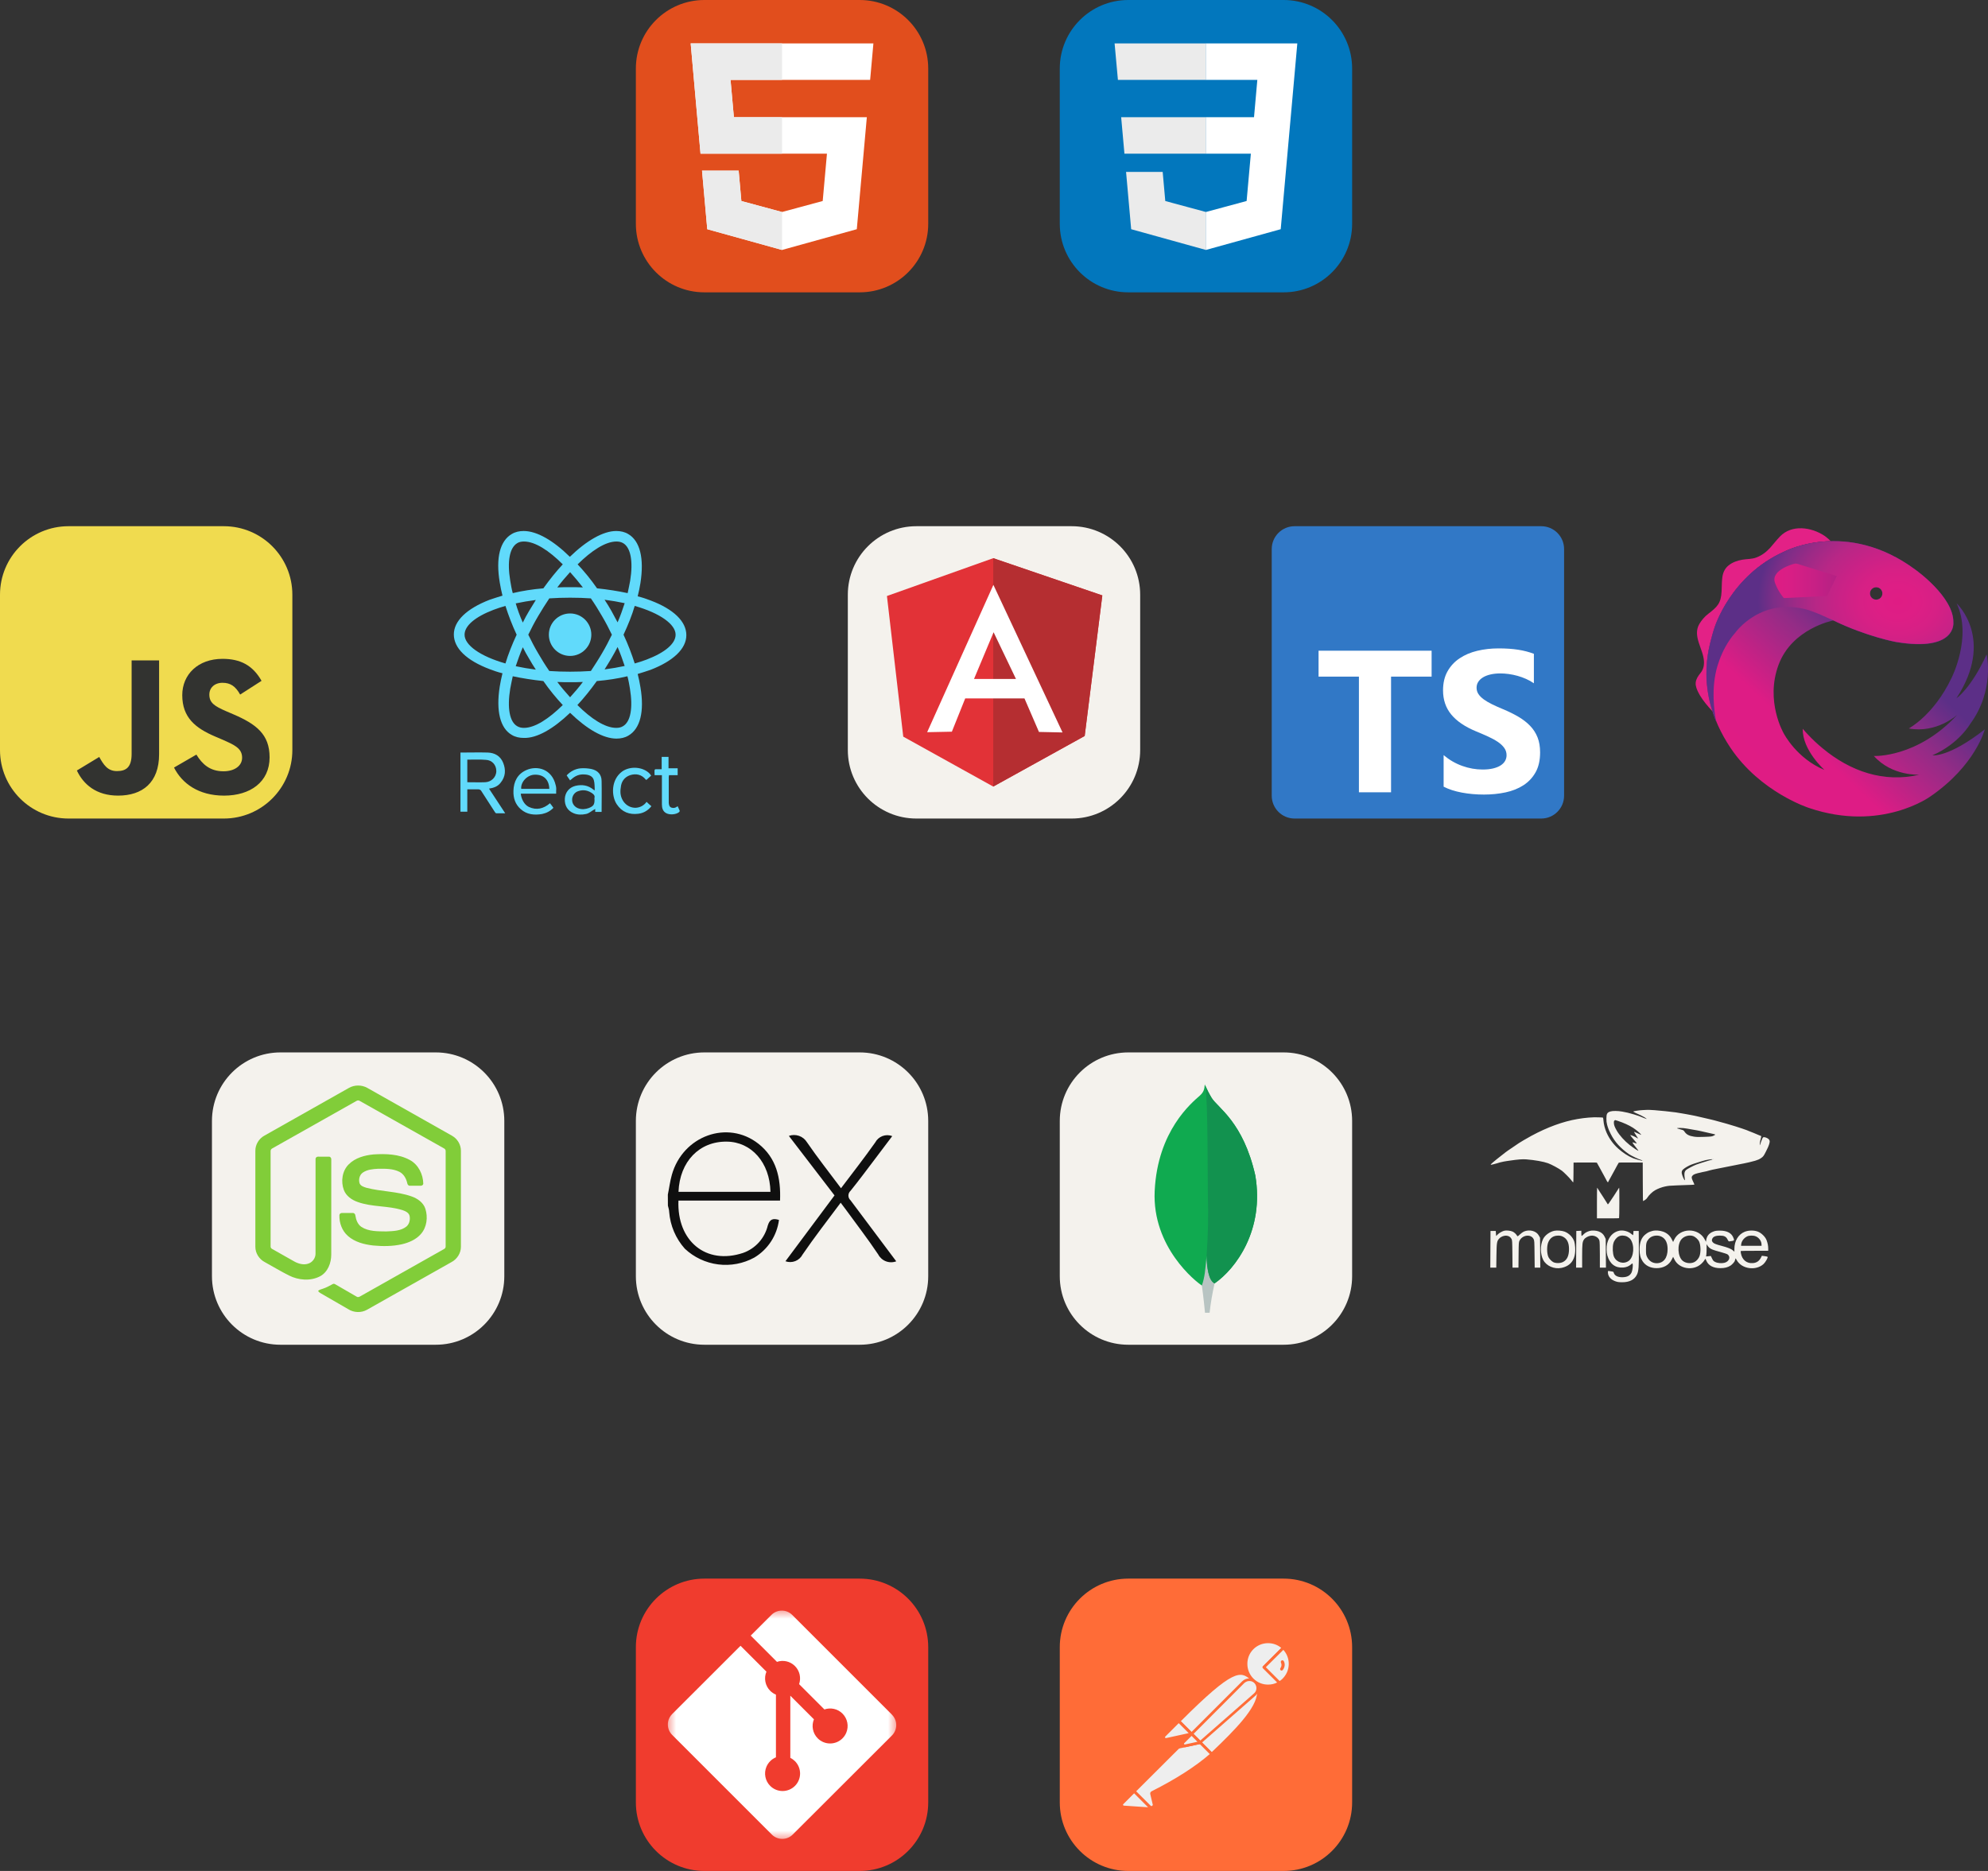 <svg width="272" height="256" viewBox="0 0 272 256" fill="none" xmlns="http://www.w3.org/2000/svg">
<rect x="0" y="0" width="272" height="256" fill="#333333" stroke="none"/>
<g clip-path="url(#clip0_11_810)">
<path d="M117.625 0H96.375C91.197 0 87 4.197 87 9.375V30.625C87 35.803 91.197 40 96.375 40H117.625C122.803 40 127 35.803 127 30.625V9.375C127 4.197 122.803 0 117.625 0Z" fill="#E14E1D"/>
<path d="M94.5 5.938L95.845 21.03H113.144L112.563 27.504L106.994 29.009L101.434 27.506L101.063 23.349H96.053L96.769 31.362L106.993 34.201L117.228 31.362L118.601 16.04H100.41L99.953 10.929H119.053L119.5 5.938H94.5Z" fill="white"/>
<path d="M107 5.938H94.5L95.845 21.03H107V16.04H100.41L99.953 10.929H107V5.938ZM107 29.007L106.994 29.009L101.434 27.506L101.063 23.349H96.053L96.769 31.362L106.993 34.201L107 34.199L107 29.007Z" fill="#EBEBEB"/>
</g>
<g clip-path="url(#clip1_11_810)">
<path d="M175.625 0H154.375C149.197 0 145 4.197 145 9.375V30.625C145 35.803 149.197 40 154.375 40H175.625C180.803 40 185 35.803 185 30.625V9.375C185 4.197 180.803 0 175.625 0Z" fill="#0277BD"/>
<path d="M153.399 16.039L153.846 21.03H165.015V16.039H153.399ZM165.015 5.938H152.5L152.954 10.928H165.015V5.938ZM165.015 34.194V29.001L164.993 29.007L159.435 27.506L159.079 23.526H154.069L154.768 31.362L164.992 34.2L165.015 34.194Z" fill="#EBEBEB"/>
<path d="M171.143 21.03L170.564 27.503L164.998 29.006V34.198L175.229 31.362L175.304 30.519L176.477 17.38L176.599 16.039L177.5 5.938H164.998V10.928H172.03L171.576 16.039H164.998V21.03H171.143Z" fill="white"/>
</g>
<g clip-path="url(#clip2_11_810)">
<path d="M30.625 72H9.375C4.197 72 0 76.197 0 81.375V102.625C0 107.803 4.197 112 9.375 112H30.625C35.803 112 40 107.803 40 102.625V81.375C40 76.197 35.803 72 30.625 72Z" fill="#F0DB4F"/>
<path d="M10.518 105.427L13.578 103.574C14.169 104.621 14.706 105.507 15.995 105.507C17.23 105.507 18.009 105.024 18.009 103.145V90.364H21.768V103.198C21.768 107.091 19.486 108.863 16.156 108.863C13.149 108.863 11.403 107.306 10.517 105.427M23.809 105.024L26.87 103.252C27.676 104.568 28.723 105.534 30.576 105.534C32.133 105.534 33.126 104.756 33.126 103.682C33.126 102.393 32.106 101.936 30.388 101.185L29.448 100.782C26.736 99.627 24.937 98.177 24.937 95.116C24.937 92.297 27.085 90.149 30.442 90.149C32.831 90.149 34.55 90.981 35.785 93.156L32.858 95.036C32.213 93.881 31.516 93.425 30.442 93.425C29.341 93.425 28.642 94.123 28.642 95.036C28.642 96.163 29.341 96.62 30.952 97.318L31.891 97.721C35.086 99.091 36.886 100.486 36.886 103.628C36.886 107.011 34.227 108.864 30.656 108.864C27.166 108.864 24.91 107.199 23.809 105.024Z" fill="#323330"/>
</g>
<path d="M78 89.75C79.605 89.75 80.906 88.449 80.906 86.844C80.906 85.239 79.605 83.938 78 83.938C76.395 83.938 75.094 85.239 75.094 86.844C75.094 88.449 76.395 89.75 78 89.75Z" fill="#61DAFB"/>
<path d="M78 97.531C80.281 99.75 82.531 101.062 84.344 101.062C84.938 101.062 85.5 100.938 85.969 100.656C87.594 99.719 88.188 97.375 87.625 94.031C87.531 93.438 87.406 92.844 87.25 92.219C87.875 92.031 88.438 91.844 89 91.656C92.156 90.438 93.906 88.75 93.906 86.906C93.906 85.031 92.156 83.344 89 82.156C88.438 81.938 87.875 81.75 87.25 81.594C87.406 80.969 87.531 80.375 87.625 79.781C88.156 76.375 87.562 74 85.938 73.062C85.469 72.781 84.906 72.656 84.312 72.656C82.531 72.656 80.25 73.969 77.969 76.188C75.719 73.969 73.469 72.656 71.656 72.656C71.062 72.656 70.5 72.781 70.031 73.062C68.406 74 67.812 76.344 68.375 79.688C68.469 80.281 68.594 80.875 68.75 81.5C68.125 81.688 67.562 81.875 67 82.062C63.844 83.281 62.094 84.969 62.094 86.812C62.094 88.688 63.844 90.375 67 91.562C67.562 91.781 68.125 91.969 68.75 92.125C68.594 92.75 68.469 93.344 68.375 93.938C67.844 97.281 68.438 99.656 70.031 100.562C70.5 100.844 71.062 100.969 71.656 100.969C73.469 101.031 75.719 99.719 78 97.531ZM76.25 93.312C76.812 93.344 77.406 93.344 78 93.344C78.594 93.344 79.188 93.344 79.75 93.312C79.188 94.062 78.594 94.75 78 95.406C77.406 94.75 76.812 94.062 76.25 93.312ZM72.375 90.094C72.688 90.625 72.969 91.125 73.312 91.625C72.344 91.5 71.438 91.344 70.562 91.156C70.844 90.312 71.156 89.438 71.531 88.562C71.781 89.062 72.062 89.594 72.375 90.094ZM70.562 82.562C71.438 82.375 72.344 82.219 73.312 82.094C73 82.594 72.688 83.094 72.375 83.625C72.062 84.156 71.781 84.656 71.531 85.188C71.125 84.281 70.812 83.406 70.562 82.562ZM72.281 86.844C72.688 86 73.125 85.156 73.625 84.312C74.094 83.5 74.625 82.688 75.156 81.875C76.094 81.812 77.031 81.781 78 81.781C79 81.781 79.938 81.812 80.844 81.875C81.406 82.688 81.906 83.5 82.375 84.312C82.875 85.156 83.312 86 83.719 86.844C83.312 87.688 82.875 88.531 82.375 89.375C81.906 90.188 81.375 91 80.844 91.812C79.906 91.875 78.969 91.906 78 91.906C77 91.906 76.062 91.875 75.156 91.812C74.594 91 74.094 90.188 73.625 89.375C73.125 88.531 72.688 87.688 72.281 86.844ZM84.5 85.156L83.656 83.594C83.344 83.062 83.062 82.562 82.719 82.062C83.688 82.188 84.594 82.344 85.469 82.531C85.188 83.406 84.875 84.281 84.5 85.156ZM84.5 88.531C84.875 89.406 85.188 90.281 85.469 91.125C84.594 91.312 83.688 91.469 82.719 91.594C83.031 91.094 83.344 90.594 83.656 90.062C83.938 89.594 84.219 89.062 84.5 88.531ZM85.219 99.375C84.969 99.531 84.656 99.594 84.312 99.594C82.781 99.594 80.875 98.344 79 96.469C79.906 95.5 80.781 94.406 81.656 93.188C83.125 93.062 84.531 92.844 85.844 92.531C86 93.094 86.094 93.656 86.188 94.219C86.625 96.875 86.281 98.781 85.219 99.375ZM86.844 82.906C90.344 83.906 92.438 85.438 92.438 86.844C92.438 88.062 91 89.281 88.469 90.25C87.969 90.438 87.406 90.625 86.844 90.781C86.438 89.5 85.938 88.188 85.312 86.844C85.938 85.5 86.469 84.188 86.844 82.906ZM84.344 74.094C84.688 74.094 84.969 74.156 85.25 74.312C86.281 74.906 86.656 76.781 86.219 79.469C86.125 80 86 80.562 85.875 81.156C84.562 80.875 83.156 80.656 81.688 80.5C80.844 79.281 79.938 78.188 79.031 77.219C80.906 75.375 82.812 74.094 84.344 74.094ZM79.75 80.375C79.188 80.344 78.594 80.344 78 80.344C77.406 80.344 76.812 80.344 76.25 80.375C76.812 79.625 77.406 78.938 78 78.281C78.594 78.938 79.188 79.656 79.75 80.375ZM70.781 74.312C71.031 74.156 71.344 74.094 71.688 74.094C73.219 74.094 75.125 75.344 77 77.219C76.094 78.188 75.219 79.281 74.344 80.5C72.875 80.625 71.469 80.844 70.156 81.156C70 80.594 69.906 80.031 69.812 79.469C69.375 76.812 69.719 74.938 70.781 74.312ZM69.156 90.781C65.656 89.781 63.562 88.25 63.562 86.844C63.562 85.625 65 84.406 67.531 83.438C68.031 83.25 68.594 83.062 69.156 82.906C69.562 84.188 70.062 85.5 70.688 86.844C70.062 88.188 69.531 89.531 69.156 90.781ZM69.812 94.219C69.906 93.688 70.031 93.125 70.156 92.531C71.469 92.812 72.875 93.031 74.344 93.188C75.188 94.406 76.094 95.5 77 96.469C75.125 98.312 73.219 99.594 71.688 99.594C71.344 99.594 71.062 99.531 70.781 99.375C69.719 98.781 69.375 96.875 69.812 94.219ZM68.5 107.094C69.188 106.25 69.219 105.312 68.844 104.375C68.469 103.438 67.688 103 66.719 102.969C65.562 102.938 64.375 102.969 63.219 102.969H63V111.062H63.938V108H65.406C65.594 108 65.75 108.062 65.844 108.219L67.719 111.125C67.75 111.188 67.844 111.281 67.906 111.281H69.125C68.375 110.125 67.656 109.031 66.906 107.906C67.562 107.812 68.125 107.594 68.5 107.094ZM63.938 107.031V103.938H64.281C65 103.938 65.75 103.906 66.469 103.969C67.312 104 67.906 104.656 67.906 105.5C67.906 106.344 67.219 107 66.375 107.031C65.625 107.062 64.875 107.031 63.938 107.031ZM76.031 107.438C75.531 105.25 73.531 104.688 72 105.375C70.812 105.906 70.281 106.938 70.25 108.219C70.219 109.188 70.5 110.062 71.25 110.719C72.094 111.469 73.125 111.562 74.188 111.375C74.781 111.25 75.312 110.969 75.719 110.531C75.562 110.312 75.406 110.094 75.25 109.906C74.375 110.656 73.406 110.906 72.344 110.406C71.656 110.062 71.312 109.219 71.25 108.594H76.094V108.188C76.125 107.906 76.094 107.656 76.031 107.438ZM71.312 107.938C71.219 107 72.156 106 73.188 106C74.375 105.969 75.125 106.688 75.156 107.938H71.312ZM80.906 105.219C80.438 105.125 79.938 105.094 79.469 105.125C78.719 105.188 78.062 105.531 77.531 106.094C77.688 106.312 77.812 106.531 78 106.781C78.062 106.719 78.125 106.656 78.188 106.625C78.688 106.156 79.281 105.906 80 105.969C80.562 106 81.094 106.188 81.25 106.75C81.375 107.188 81.344 107.656 81.375 108.125C81.281 108.125 81.25 108.094 81.219 108.062C80.469 107.438 79.625 107.312 78.719 107.531C77.875 107.75 77.344 108.406 77.281 109.25C77.219 110.219 77.656 110.938 78.5 111.281C79.031 111.5 79.625 111.5 80.188 111.375C80.625 111.281 80.812 111.031 81.438 110.688V111.094H82.312C82.312 109.844 82.344 108.312 82.312 106.875C82.312 105.969 81.781 105.406 80.906 105.219ZM81.344 109.156C81.312 109.25 81.344 109.344 81.344 109.438C81.344 110.094 81.188 110.312 80.562 110.562C80.125 110.719 79.656 110.781 79.188 110.625C78.656 110.469 78.281 110 78.281 109.469C78.25 108.938 78.594 108.406 79.125 108.25C79.844 108 80.5 108.156 81.094 108.594C81.281 108.75 81.406 108.906 81.344 109.156ZM86.219 106.062C87.031 105.812 87.781 105.969 88.344 106.656L88.438 106.719C88.656 106.531 88.844 106.344 89.094 106.125C89 106.031 88.969 105.969 88.906 105.875C88 104.906 86.219 104.781 85.125 105.562C83.594 106.688 83.625 108.875 84.375 110.031C85.094 111.125 86.125 111.5 87.344 111.344C88.062 111.25 88.656 110.906 89.125 110.312C88.906 110.125 88.688 109.938 88.469 109.719C88.406 109.781 88.375 109.812 88.344 109.875C87.5 110.812 86.094 110.719 85.344 109.719C84.906 109.125 84.812 108.438 84.938 107.75C85 106.969 85.406 106.344 86.219 106.062ZM92.719 110.312C92.656 110.344 92.625 110.375 92.625 110.375C92.375 110.562 92.125 110.594 91.844 110.5C91.562 110.375 91.531 110.125 91.5 109.875V106.312C91.5 106.25 91.5 106.375 91.531 106.062H92.719V105.125H91.469V103.562H90.531V105.25H89.719C89.656 105.25 89.562 105.312 89.562 105.375C89.531 105.594 89.562 105.75 89.562 106.062H90.562V110.062C90.562 110.562 90.688 111 91.125 111.25C91.594 111.531 92.5 111.469 92.906 111.125C92.969 111.094 93 110.969 93 110.938C92.906 110.75 92.812 110.531 92.719 110.312Z" fill="#61DAFB"/>
<g clip-path="url(#clip3_11_810)">
<path d="M146.625 72H125.375C120.197 72 116 76.197 116 81.375V102.625C116 107.803 120.197 112 125.375 112H146.625C151.803 112 156 107.803 156 102.625V81.375C156 76.197 151.803 72 146.625 72Z" fill="#F4F2ED"/>
<path d="M121.352 81.551L135.895 76.375L150.82 81.471L148.408 100.703L135.895 107.625L123.584 100.793L121.352 81.551Z" fill="#E23237"/>
<path d="M150.82 81.471L135.895 76.375V107.625L148.408 100.703L150.82 81.471Z" fill="#B52E31"/>
<path d="M135.917 80.027L126.855 100.184L130.236 100.115L132.062 95.561H140.168L142.152 100.15L145.377 100.219L135.917 80.027ZM135.939 86.498L139.006 92.901H133.266L135.948 86.498H135.939Z" fill="white"/>
</g>
<g clip-path="url(#clip4_11_810)">
<path d="M177.125 72H210.875C212.601 72 214 73.399 214 75.125V108.875C214 110.601 212.601 112 210.875 112H177.125C175.399 112 174 110.601 174 108.875V75.125C174 73.399 175.399 72 177.125 72Z" fill="#3178C6"/>
<path d="M197.518 103.324V107.64C198.22 108 199.05 108.269 200.009 108.449C200.967 108.629 201.977 108.719 203.039 108.719C204.074 108.719 205.057 108.62 205.988 108.422C206.919 108.224 207.736 107.898 208.438 107.444C209.14 106.99 209.695 106.397 210.105 105.664C210.514 104.931 210.719 104.026 210.719 102.947C210.719 102.165 210.602 101.479 210.368 100.89C210.136 100.305 209.793 99.771 209.355 99.319C208.915 98.86 208.386 98.449 207.77 98.085C207.153 97.721 206.458 97.377 205.684 97.053C205.117 96.819 204.609 96.593 204.159 96.372C203.709 96.152 203.327 95.927 203.012 95.698C202.697 95.469 202.454 95.226 202.283 94.969C202.112 94.713 202.027 94.423 202.027 94.1C202.027 93.803 202.103 93.536 202.256 93.297C202.409 93.059 202.625 92.855 202.904 92.684C203.183 92.513 203.525 92.38 203.93 92.286C204.335 92.191 204.785 92.144 205.279 92.144C205.639 92.144 206.02 92.171 206.42 92.225C206.82 92.279 207.223 92.362 207.628 92.475C208.032 92.587 208.426 92.729 208.809 92.9C209.18 93.064 209.534 93.263 209.868 93.493V89.46C209.212 89.209 208.494 89.022 207.716 88.901C206.937 88.779 206.044 88.719 205.036 88.719C204.011 88.719 203.039 88.829 202.121 89.049C201.203 89.269 200.396 89.613 199.698 90.081C199.001 90.548 198.45 91.144 198.045 91.868C197.64 92.592 197.438 93.457 197.438 94.464C197.438 95.749 197.809 96.846 198.551 97.754C199.293 98.662 200.42 99.431 201.932 100.061C202.49 100.288 203.044 100.526 203.592 100.775C204.105 101.009 204.548 101.252 204.922 101.504C205.295 101.755 205.59 102.03 205.806 102.326C206.022 102.623 206.13 102.96 206.13 103.338C206.131 103.61 206.062 103.877 205.927 104.113C205.792 104.351 205.588 104.558 205.313 104.734C205.039 104.909 204.697 105.046 204.287 105.145C203.878 105.244 203.399 105.293 202.85 105.293C201.914 105.293 200.987 105.129 200.07 104.801C199.152 104.473 198.301 103.981 197.518 103.324ZM190.325 92.585H195.875V89.031H180.406V92.585H185.929V108.406H190.325V92.585Z" fill="white"/>
</g>
<g clip-path="url(#clip5_11_810)">
<path d="M234.305 97.292C233.484 94.737 233.249 92.039 233.721 89.263C233.926 88.112 234.243 87.007 234.589 85.888C234.589 85.888 236.766 78.743 244.131 75.478C244.131 75.478 246.67 74.138 250.488 74.044C250.488 74.044 249.968 73.538 249.636 73.317C247.838 72.119 245.157 71.724 243.532 73.413C243.043 73.917 242.632 74.47 242.176 74.974C241.655 75.542 241.023 76.015 240.298 76.282C239.667 76.519 239.036 76.472 238.39 76.583C237.728 76.693 237.049 76.93 236.513 77.356C235.929 77.829 235.693 78.459 235.63 79.185C235.567 79.753 235.583 80.337 235.551 80.904C235.472 82.577 234.936 83.049 233.737 83.98C233.233 84.359 232.807 84.863 232.491 85.4C231.545 87.071 233.059 88.806 233.138 90.494C233.154 90.841 233.122 91.188 232.996 91.519C232.869 91.882 232.618 92.119 232.413 92.418C232.128 92.812 231.939 93.286 232.019 93.774C232.097 94.264 232.349 94.721 232.586 95.147C233.044 95.904 233.612 96.582 234.211 97.229C234.243 97.229 234.273 97.26 234.305 97.292" fill="#E32186"/>
<path d="M264.4 103.347C268.028 101.77 269.573 99.041 269.573 99.041C272.965 94.42 271.813 89.547 271.813 89.547C269.653 94.246 267.68 95.541 267.68 95.541C272.996 87.448 267.712 82.56 267.712 82.56C269.872 87.165 267.002 92.779 267.002 92.779C264.589 97.859 261.166 99.673 261.166 99.673C264.983 100.382 267.791 97.811 267.791 97.811C262.317 103.726 256.387 103.442 256.387 103.442C258.88 106.234 262.618 105.997 262.618 105.997C257.729 107.148 253.139 105.524 249.369 102.385C248.655 101.8 247.981 101.168 247.351 100.493C247.351 100.493 246.783 99.894 246.672 99.736L246.656 99.721C246.578 102.638 249.621 105.35 249.621 105.35C245.804 103.773 244.053 100.35 244.053 100.35C244.053 100.35 241.482 95.966 243.344 90.967C245.204 85.967 250.836 84.894 250.836 84.894C255.489 87.15 259.432 87.859 259.432 87.859C267.744 89.247 267.271 85.178 267.271 85.178C267.349 81.676 262.066 77.954 262.066 77.954C252.65 70.967 244.133 75.478 244.133 75.478C236.767 78.743 234.591 85.888 234.591 85.888C234.244 87.007 233.928 88.112 233.723 89.263C232.918 93.948 234.133 98.379 236.767 102.323C240.867 108.442 247.524 110.556 247.524 110.556C257.381 113.899 264.116 108.978 264.116 108.978C270.315 104.719 271.561 99.799 271.561 99.799C266.561 103.711 264.4 103.347 264.4 103.347L264.4 103.347ZM256.703 80.335C256.815 80.335 256.926 80.357 257.03 80.399C257.133 80.442 257.227 80.505 257.307 80.584C257.386 80.663 257.448 80.757 257.491 80.861C257.533 80.965 257.555 81.076 257.554 81.188C257.555 81.299 257.533 81.41 257.49 81.514C257.448 81.617 257.385 81.711 257.306 81.79C257.227 81.869 257.133 81.932 257.03 81.974C256.926 82.017 256.815 82.039 256.703 82.038C256.591 82.039 256.481 82.017 256.377 81.975C256.273 81.932 256.179 81.869 256.1 81.79C256.021 81.711 255.958 81.617 255.915 81.514C255.873 81.41 255.851 81.299 255.851 81.188C255.851 81.075 255.872 80.964 255.915 80.861C255.958 80.757 256.02 80.663 256.1 80.584C256.179 80.504 256.273 80.442 256.377 80.399C256.48 80.356 256.591 80.335 256.703 80.335Z" fill="url(#paint0_linear_11_810)"/>
<path d="M267.253 85.163C267.331 81.661 262.048 77.939 262.048 77.939C252.632 70.967 244.115 75.478 244.115 75.478C236.749 78.743 234.573 85.888 234.573 85.888C234.147 87.103 233.768 88.964 233.768 88.964C233.31 91.298 233.515 93.459 233.515 93.459C233.705 95.525 234.162 96.913 234.162 96.913C234.636 98.395 234.856 98.853 234.856 98.853C234.841 98.805 234.762 98.459 234.762 98.459C234.762 98.459 234.099 95.273 234.714 92.213C234.714 92.213 235.25 89.027 237.428 86.567C237.428 86.567 240.961 81.535 247.538 83.507C247.538 83.507 248.958 84.012 249.446 84.263C249.935 84.5 250.786 84.863 250.786 84.863C255.439 87.119 259.382 87.828 259.382 87.828C267.726 89.232 267.253 85.163 267.253 85.163L267.253 85.163ZM256.701 82.055C256.589 82.056 256.478 82.034 256.375 81.991C256.271 81.949 256.177 81.886 256.098 81.807C256.019 81.728 255.956 81.634 255.913 81.531C255.87 81.427 255.849 81.316 255.849 81.204C255.849 81.092 255.87 80.981 255.913 80.877C255.955 80.774 256.018 80.68 256.097 80.6C256.177 80.521 256.271 80.458 256.374 80.416C256.478 80.373 256.589 80.351 256.701 80.352C256.813 80.352 256.924 80.373 257.028 80.416C257.131 80.459 257.225 80.521 257.304 80.601C257.383 80.68 257.446 80.774 257.489 80.878C257.531 80.981 257.553 81.092 257.552 81.204C257.553 81.316 257.531 81.427 257.488 81.53C257.446 81.634 257.383 81.728 257.304 81.807C257.225 81.886 257.131 81.949 257.027 81.991C256.924 82.034 256.813 82.055 256.701 82.055Z" fill="url(#paint1_radial_11_810)"/>
<path d="M251.308 78.823L245.929 77.15C245.898 77.15 245.74 77.071 245.456 77.15C245.456 77.15 242.285 77.955 242.838 79.689C242.838 79.689 243.169 80.778 244.068 81.834L249.982 81.551L251.308 78.823Z" fill="url(#paint2_linear_11_810)"/>
</g>
<g clip-path="url(#clip6_11_810)">
<path d="M59.625 144H38.375C33.197 144 29 148.197 29 153.375V174.625C29 179.803 33.197 184 38.375 184H59.625C64.803 184 69 179.803 69 174.625V153.375C69 148.197 64.803 144 59.625 144Z" fill="#F4F2ED"/>
<path d="M47.731 148.862C48.499 148.422 49.501 148.42 50.268 148.862C54.131 151.045 57.995 153.224 61.857 155.408C62.584 155.817 63.07 156.626 63.062 157.463V170.595C63.068 171.466 62.534 172.294 61.767 172.694C57.917 174.865 54.069 177.038 50.219 179.209C49.435 179.657 48.414 179.623 47.654 179.138C46.5 178.468 45.344 177.803 44.189 177.134C43.953 176.993 43.688 176.882 43.521 176.653C43.668 176.454 43.932 176.43 44.145 176.343C44.627 176.19 45.07 175.944 45.512 175.705C45.624 175.629 45.761 175.658 45.868 175.726C46.855 176.292 47.834 176.875 48.824 177.435C49.035 177.557 49.249 177.395 49.43 177.295C53.208 175.159 56.991 173.032 60.768 170.896C60.908 170.829 60.986 170.68 60.974 170.527C60.977 166.195 60.975 161.862 60.976 157.53C60.992 157.356 60.891 157.196 60.734 157.125C56.897 154.964 53.062 152.8 49.226 150.639C49.16 150.593 49.081 150.569 49 150.569C48.919 150.568 48.841 150.593 48.774 150.638C44.938 152.8 41.104 154.966 37.267 157.127C37.111 157.198 37.006 157.355 37.024 157.53C37.025 161.862 37.024 166.195 37.024 170.527C37.018 170.602 37.034 170.677 37.071 170.742C37.109 170.808 37.165 170.86 37.233 170.892C38.257 171.473 39.282 172.049 40.306 172.628C40.883 172.938 41.592 173.123 42.227 172.885C42.788 172.683 43.182 172.111 43.171 171.515C43.176 167.208 43.168 162.901 43.175 158.595C43.161 158.404 43.342 158.246 43.528 158.264C44.02 158.26 44.513 158.257 45.005 158.265C45.21 158.26 45.351 158.466 45.326 158.659C45.324 162.993 45.331 167.327 45.322 171.661C45.324 172.816 44.849 174.073 43.781 174.638C42.465 175.32 40.838 175.175 39.538 174.522C38.412 173.96 37.337 173.297 36.232 172.695C35.463 172.297 34.932 171.466 34.938 170.595V157.463C34.929 156.608 35.435 155.785 36.184 155.382C40.033 153.21 43.882 151.035 47.731 148.862Z" fill="#81CD39"/>
<path d="M51.089 157.959C52.768 157.85 54.566 157.895 56.076 158.722C57.246 159.355 57.895 160.686 57.915 161.985C57.883 162.16 57.699 162.257 57.532 162.245C57.045 162.245 56.558 162.252 56.071 162.242C55.864 162.25 55.744 162.059 55.718 161.877C55.578 161.255 55.239 160.639 54.654 160.339C53.755 159.889 52.714 159.912 51.734 159.921C51.019 159.959 50.25 160.021 49.644 160.442C49.179 160.76 49.037 161.403 49.203 161.921C49.36 162.293 49.789 162.413 50.14 162.524C52.164 163.053 54.308 163 56.292 163.697C57.114 163.981 57.918 164.533 58.199 165.393C58.567 166.546 58.406 167.924 57.586 168.85C56.92 169.612 55.951 170.026 54.985 170.251C53.699 170.538 52.365 170.545 51.059 170.418C49.832 170.278 48.554 169.956 47.606 169.119C46.796 168.415 46.4 167.319 46.439 166.261C46.449 166.082 46.627 165.957 46.798 165.972C47.288 165.968 47.779 165.967 48.27 165.973C48.465 165.959 48.611 166.128 48.621 166.313C48.711 166.905 48.934 167.527 49.45 167.878C50.447 168.521 51.699 168.477 52.84 168.495C53.786 168.453 54.847 168.441 55.619 167.816C56.027 167.459 56.147 166.863 56.037 166.349C55.918 165.916 55.465 165.714 55.075 165.582C53.078 164.95 50.91 165.18 48.932 164.465C48.129 164.181 47.352 163.645 47.044 162.82C46.613 161.652 46.811 160.208 47.717 159.314C48.601 158.424 49.876 158.081 51.089 157.959Z" fill="#81CD39"/>
</g>
<g clip-path="url(#clip7_11_810)">
<path d="M117.625 144H96.375C91.197 144 87 148.197 87 153.375V174.625C87 179.803 91.197 184 96.375 184H117.625C122.803 184 127 179.803 127 174.625V153.375C127 148.197 122.803 144 117.625 144Z" fill="#F4F2ED"/>
<path d="M122.625 172.584C122.17 172.756 121.668 172.756 121.213 172.583C120.759 172.41 120.383 172.077 120.158 171.646C118.742 169.526 117.178 167.502 115.675 165.434L115.023 164.565C113.233 166.963 111.444 169.265 109.81 171.654C109.598 172.066 109.243 172.387 108.811 172.556C108.379 172.726 107.901 172.732 107.465 172.575L114.18 163.566L107.934 155.425C108.384 155.263 108.875 155.261 109.327 155.419C109.778 155.577 110.16 155.887 110.41 156.294C111.861 158.414 113.468 160.438 115.067 162.584C116.674 160.456 118.264 158.423 119.749 156.32C119.963 155.915 120.319 155.603 120.748 155.442C121.177 155.282 121.651 155.286 122.078 155.452L119.654 158.666C118.568 160.1 117.499 161.542 116.37 162.94C116.279 163.022 116.206 163.122 116.156 163.233C116.106 163.345 116.08 163.466 116.08 163.588C116.08 163.71 116.106 163.831 116.156 163.942C116.206 164.054 116.279 164.154 116.37 164.235C118.446 166.989 120.505 169.752 122.625 172.584ZM91.375 163.453C91.558 162.584 91.67 161.637 91.922 160.751C93.425 155.408 99.55 153.184 103.764 156.494C106.231 158.432 106.848 161.177 106.726 164.27H92.826C92.6 169.795 96.588 173.131 101.687 171.429C102.515 171.133 103.255 170.635 103.842 169.982C104.429 169.328 104.844 168.538 105.05 167.684C105.319 166.815 105.753 166.668 106.579 166.92C106.443 167.977 106.069 168.99 105.485 169.883C104.901 170.775 104.123 171.523 103.208 172.071C101.697 172.898 99.963 173.225 98.254 173.007C96.545 172.788 94.949 172.035 93.695 170.855C92.453 169.459 91.703 167.696 91.558 165.834C91.558 165.538 91.445 165.243 91.384 164.965C91.378 164.461 91.375 163.957 91.375 163.453ZM92.843 163.08H105.415C105.336 159.075 102.808 156.234 99.437 156.208C95.684 156.155 93 158.935 92.835 163.062L92.843 163.08Z" fill="#0F0F0F"/>
</g>
<g clip-path="url(#clip8_11_810)">
<path d="M175.625 144H154.375C149.197 144 145 148.197 145 153.375V174.625C145 179.803 149.197 184 154.375 184H175.625C180.803 184 185 179.803 185 174.625V153.375C185 148.197 180.803 144 175.625 144Z" fill="#F4F2ED"/>
<path d="M171.746 160.811C170.099 153.548 166.668 151.615 165.793 150.248C165.432 149.646 165.112 149.02 164.836 148.375C164.79 149.02 164.705 149.427 164.156 149.916C163.055 150.898 158.378 154.709 157.985 162.961C157.618 170.655 163.641 175.399 164.437 175.889C165.049 176.19 165.794 175.896 166.157 175.619C169.061 173.627 173.027 168.315 171.749 160.811" fill="#10AA50"/>
<path d="M165.085 171.792C164.934 173.697 164.825 174.803 164.44 175.892C164.44 175.892 164.693 177.705 164.87 179.625H165.498C165.648 178.273 165.877 176.93 166.183 175.604C165.37 175.204 165.116 173.463 165.085 171.792Z" fill="#B8C4C2"/>
<path d="M166.182 175.605C165.36 175.226 165.123 173.448 165.086 171.792C165.289 169.061 165.349 166.32 165.264 163.582C165.221 162.146 165.284 150.276 164.91 148.538C165.166 149.127 165.461 149.698 165.793 150.247C166.668 151.615 170.1 153.548 171.746 160.811C173.028 168.302 169.082 173.6 166.182 175.605Z" fill="#12924F"/>
</g>
<path d="M205.807 168.4C205.514 168.477 205.096 168.718 204.898 168.927L204.704 169.123L204.65 168.432H203.933L203.917 170.938L203.905 173.448H204.721L204.744 171.815C204.771 169.973 204.803 169.798 205.152 169.442C205.405 169.184 205.802 169.041 206.148 169.08C206.441 169.113 206.645 169.244 206.799 169.507C206.903 169.683 206.908 169.809 206.926 171.569L206.943 173.448H207.758L207.774 171.706C207.79 170.034 207.796 169.957 207.912 169.737C208.336 168.954 209.456 168.834 209.824 169.53C209.935 169.737 209.94 169.853 209.957 171.596L209.978 173.448H210.745L210.728 171.404L210.711 169.364L210.557 169.075C210.215 168.427 209.272 168.175 208.491 168.515C208.363 168.571 208.121 168.751 207.95 168.909C207.665 169.179 207.636 169.196 207.577 169.097C207.433 168.85 207.196 168.631 206.958 168.516C206.677 168.389 206.082 168.324 205.807 168.4Z" fill="#F4F2ED"/>
<path d="M212.673 168.405C212.006 168.547 211.362 169.024 211.108 169.573C210.717 170.401 210.733 171.59 211.146 172.395C211.566 173.217 212.651 173.688 213.637 173.485C214.983 173.201 215.61 172.263 215.516 170.68C215.5 170.406 215.45 170.061 215.401 169.902C215.214 169.305 214.674 168.745 214.067 168.52C213.709 168.384 213.037 168.33 212.673 168.405ZM213.803 169.195C214.392 169.469 214.679 170.034 214.674 170.927C214.668 171.832 214.404 172.395 213.853 172.675C213.483 172.866 212.867 172.872 212.524 172.697C212.288 172.571 212.006 172.285 211.873 172.033C211.625 171.556 211.615 170.444 211.852 169.935C212.116 169.359 212.552 169.074 213.163 169.069C213.429 169.064 213.594 169.096 213.803 169.195ZM217.517 168.422C217.126 168.537 216.889 168.668 216.662 168.898C216.542 169.019 216.425 169.118 216.404 169.118C216.382 169.118 216.36 168.959 216.36 168.762V168.4L216.018 168.416L215.671 168.432L215.655 170.937L215.643 173.447H216.47V171.869C216.476 170.203 216.502 169.929 216.723 169.6C216.878 169.359 217.291 169.128 217.655 169.08C218.178 169.008 218.713 169.31 218.834 169.748C218.873 169.886 218.895 170.602 218.895 171.705V173.447H219.727L219.711 171.486L219.694 169.53L219.551 169.222C219.385 168.877 219.138 168.652 218.746 168.499C218.405 168.367 217.837 168.329 217.517 168.422ZM221.539 168.4C220.708 168.581 220.118 169.212 219.887 170.16C219.782 170.581 219.799 171.382 219.914 171.776C220.251 172.938 221 173.514 222.086 173.437C222.504 173.404 222.868 173.262 223.149 173.015C223.336 172.85 223.353 172.845 223.386 172.949C223.442 173.129 223.353 173.836 223.248 174.077C223.039 174.549 222.626 174.763 221.931 174.763C221.309 174.758 220.889 174.527 220.79 174.127C220.763 174.023 220.708 173.996 220.504 173.968C220.377 173.954 220.25 173.934 220.124 173.908C220.008 173.886 219.996 173.903 219.996 174.117C220.002 174.642 220.399 175.103 221.038 175.322C221.32 175.422 221.523 175.448 221.953 175.448C222.946 175.448 223.628 175.097 223.959 174.423C224.207 173.924 224.246 173.343 224.228 170.68L224.212 168.432H223.496L223.479 168.718C223.469 168.877 223.447 169.008 223.431 169.008C223.413 169.008 223.314 168.932 223.204 168.839C222.786 168.472 222.069 168.285 221.54 168.4L221.539 168.4ZM222.626 169.2C222.781 169.283 222.978 169.431 223.061 169.54C223.678 170.345 223.562 172.006 222.846 172.521C222.146 173.026 221.171 172.751 220.824 171.957C220.647 171.551 220.603 170.631 220.742 170.132C220.846 169.731 221.142 169.348 221.48 169.173C221.777 169.014 222.272 169.024 222.626 169.2ZM226.086 168.427C225.629 168.558 225.491 168.625 225.188 168.855C224.598 169.294 224.323 169.967 224.329 170.953C224.329 171.672 224.439 172.105 224.737 172.566C225.133 173.174 225.811 173.514 226.637 173.52C227.591 173.525 228.346 173.102 228.726 172.352L228.919 171.968L229.089 172.319C229.712 173.629 231.663 173.946 232.772 172.927C232.947 172.768 233.14 172.544 233.196 172.44C233.257 172.33 233.316 172.242 233.332 172.242C233.35 172.242 233.41 172.357 233.465 172.505C233.742 173.163 234.424 173.525 235.399 173.519C235.967 173.519 236.386 173.415 236.767 173.174C236.993 173.032 237.356 172.625 237.356 172.51C237.356 172.488 237.383 172.401 237.417 172.319L237.471 172.165L237.631 172.44C238.321 173.645 240.244 173.913 241.29 172.954C241.561 172.702 241.929 172.051 241.842 171.968C241.814 171.941 241.627 171.896 241.423 171.874L241.06 171.826L240.97 172.012C240.722 172.526 240.37 172.785 239.836 172.828C238.992 172.906 238.358 172.384 238.193 171.492C238.166 171.333 238.155 171.189 238.171 171.173C238.187 171.157 239.042 171.146 240.067 171.146H241.929V170.851C241.929 170.471 241.857 170.099 241.705 169.693C241.527 169.222 240.988 168.697 240.498 168.515C239.968 168.317 239.235 168.33 238.712 168.542C237.836 168.898 237.306 169.787 237.3 170.888V171.267L237.081 171.074C236.843 170.877 236.37 170.685 235.621 170.489C234.782 170.269 234.501 170.159 234.352 169.989C234.193 169.798 234.182 169.672 234.297 169.452C234.424 169.2 234.776 169.064 235.301 169.064C235.901 169.064 236.171 169.2 236.364 169.595C236.474 169.819 236.524 169.874 236.612 169.857C236.736 169.836 236.861 169.818 236.986 169.803C237.295 169.765 237.318 169.683 237.113 169.249C236.844 168.673 236.221 168.378 235.29 168.384C234.854 168.389 234.672 168.411 234.414 168.515C233.851 168.729 233.532 169.107 233.449 169.661L233.41 169.913L233.239 169.584C232.38 167.939 229.822 167.973 229.057 169.638L228.919 169.94L228.726 169.557C228.483 169.074 228.103 168.734 227.586 168.537C227.128 168.362 226.488 168.317 226.086 168.427ZM227.315 169.206C227.882 169.485 228.164 170.056 228.164 170.927C228.158 172.132 227.602 172.845 226.664 172.845C226.091 172.845 225.612 172.527 225.353 171.985C225.216 171.689 225.204 171.617 225.204 170.927C225.204 170.121 225.265 169.892 225.585 169.517C225.965 169.069 226.747 168.927 227.315 169.206ZM231.701 169.145C231.967 169.255 232.324 169.584 232.452 169.831C232.694 170.302 232.732 171.288 232.535 171.864C232.424 172.188 232.121 172.544 231.828 172.687C231.332 172.939 230.616 172.856 230.208 172.499C229.537 171.913 229.454 170.27 230.065 169.562C230.445 169.112 231.178 168.932 231.701 169.145ZM240.232 169.168C240.668 169.354 240.993 169.798 241.01 170.231L241.02 170.461H238.211L238.227 170.297C238.265 169.836 238.584 169.404 239.037 169.179C239.334 169.03 239.902 169.024 240.232 169.168ZM233.862 170.718C234.083 170.921 234.392 171.042 235.372 171.304C235.84 171.431 236.287 171.58 236.364 171.634C236.838 171.974 236.591 172.631 235.922 172.791C235.526 172.883 234.986 172.834 234.667 172.67C234.446 172.561 234.379 172.483 234.242 172.193L234.077 171.853L233.427 171.918L233.465 171.661C233.481 171.519 233.499 171.141 233.499 170.822V170.241L233.603 170.407C233.657 170.495 233.774 170.637 233.862 170.718ZM224.803 151.889C224.3 151.909 223.454 152.043 223.454 152.1C223.454 152.124 224.051 152.423 224.096 152.423C224.139 152.423 224.833 152.77 224.986 152.866C225.188 152.994 225.331 153.111 225.289 153.111C225.262 153.111 224.55 152.836 224.28 152.719C224.061 152.626 223.147 152.355 222.702 152.249C222.462 152.193 222.361 152.172 221.951 152.097C221.347 151.987 220.639 151.981 220.328 152.082C219.887 152.226 219.788 152.402 219.788 153.054C219.788 153.412 219.805 153.564 219.884 153.887C219.917 154.027 220.013 154.335 220.059 154.44C220.071 154.472 220.113 154.574 220.148 154.665C220.185 154.754 220.293 154.984 220.389 155.172C220.927 156.239 221.732 157.129 222.867 157.912C223.224 158.157 224.199 158.623 224.589 158.734C224.688 158.761 224.722 158.818 224.641 158.818C224.55 158.818 223.727 158.59 223.558 158.519C223.494 158.491 223.429 158.465 223.363 158.442C222.778 158.204 222.03 157.718 221.411 157.165C220.732 156.562 220.19 155.821 219.82 154.992C219.583 154.457 219.422 153.833 219.383 153.289C219.359 152.979 219.334 152.903 219.253 152.907C219.226 152.907 218.971 152.898 218.687 152.883C217.922 152.851 216.874 152.935 215.837 153.114C213.854 153.451 211.715 154.231 209.513 155.421C209.146 155.618 208.784 155.824 208.427 156.038C208.385 156.062 208.253 156.142 208.133 156.218C208.013 156.293 207.872 156.377 207.82 156.409C207.707 156.475 206.448 157.329 206.298 157.443C206.241 157.485 206.083 157.602 205.952 157.696C205.354 158.14 204.053 159.2 203.978 159.307C203.942 159.361 203.998 159.388 204.077 159.361C204.116 159.347 204.218 159.326 204.299 159.314C204.383 159.302 204.6 159.245 204.78 159.186C204.925 159.139 205.07 159.095 205.217 159.054C205.661 158.95 205.841 158.913 206.103 158.875C206.219 158.859 206.394 158.833 206.493 158.818C207.713 158.638 208.296 158.593 208.839 158.635C210.02 158.732 211.15 158.931 211.797 159.161C212.28 159.334 213.265 159.867 213.698 160.187C213.948 160.375 214.752 161.176 214.93 161.418C215.068 161.609 215.221 161.776 215.258 161.776C215.268 161.776 215.285 161.166 215.287 160.422L215.296 159.072L216.877 159.062C218.12 159.057 218.466 159.066 218.487 159.093C218.517 159.132 218.589 159.26 218.826 159.699C219.052 160.12 219.163 160.323 219.232 160.447C219.268 160.512 219.352 160.667 219.422 160.789C219.487 160.912 219.61 161.139 219.694 161.294C219.778 161.451 219.847 161.582 219.847 161.587C219.847 161.614 219.971 161.776 219.992 161.776C220.005 161.776 220.034 161.731 220.055 161.681C220.079 161.626 220.142 161.507 220.193 161.418C220.247 161.327 220.343 161.151 220.41 161.029C220.476 160.906 220.567 160.737 220.614 160.655C220.747 160.419 220.885 160.162 220.999 159.953C221.056 159.845 221.147 159.678 221.199 159.579C221.253 159.481 221.332 159.341 221.374 159.265C221.405 159.206 221.439 159.148 221.477 159.093C221.5 159.066 221.855 159.057 223.135 159.062L224.761 159.072L224.769 161.711C224.776 163.79 224.784 164.345 224.815 164.345C224.832 164.342 224.953 164.273 225.077 164.187C225.25 164.065 225.326 163.991 225.406 163.852C225.59 163.539 226.109 163.046 226.458 162.855C226.882 162.621 227.337 162.45 227.81 162.347C228.292 162.246 228.432 162.231 229.523 162.191C231.514 162.122 231.81 162.11 231.825 162.095C231.832 162.087 231.806 162.008 231.768 161.919C231.726 161.832 231.653 161.671 231.602 161.564C231.413 161.154 231.413 161.017 231.611 160.816C231.746 160.677 232.094 160.554 232.693 160.434C232.792 160.412 232.915 160.387 232.967 160.368C233.017 160.353 233.081 160.342 233.107 160.342C233.182 160.342 233.781 160.194 233.907 160.147C233.994 160.112 234.462 160.01 235.022 159.902C235.264 159.855 235.896 159.729 236.418 159.624C236.749 159.559 237.094 159.49 237.184 159.472C237.275 159.454 237.403 159.428 237.47 159.416C237.536 159.401 237.623 159.383 237.665 159.376C237.707 159.367 237.918 159.326 238.131 159.282C238.291 159.247 238.452 159.215 238.614 159.188C238.765 159.173 239.897 158.901 240.159 158.818C240.573 158.683 240.696 158.63 240.958 158.454C241.241 158.261 241.318 158.157 241.597 157.602C241.908 156.983 241.952 156.878 242.039 156.618C242.174 156.204 242.167 156.045 241.994 155.872C241.875 155.752 241.617 155.629 241.427 155.602C241.286 155.585 241.268 155.59 241.198 155.666C241.156 155.711 241.121 155.763 241.121 155.782C241.121 155.808 241.072 155.941 240.938 156.263C240.926 156.296 240.899 156.377 240.877 156.442C240.856 156.513 240.831 156.583 240.802 156.651C240.763 156.735 240.761 156.72 240.775 156.487C240.79 156.256 240.83 156.062 240.916 155.77C240.931 155.713 240.953 155.617 240.961 155.557L240.976 155.45L240.664 155.324C240.408 155.219 240.152 155.112 239.898 155.002C239.798 154.962 239.697 154.923 239.597 154.885C239.492 154.848 239.39 154.806 239.288 154.762C239.184 154.716 239.078 154.673 238.972 154.631C238.77 154.553 238.067 154.315 237.47 154.127C237.307 154.075 236.362 153.792 236.268 153.765C236.128 153.729 235.988 153.69 235.848 153.648C235.799 153.636 235.683 153.604 235.592 153.579C235.064 153.433 234.926 153.397 234.736 153.343C234.632 153.312 234.526 153.284 234.42 153.26C234.363 153.245 234.208 153.208 234.075 153.176C233.5 153.04 232.924 152.907 232.348 152.776C232.222 152.747 232.097 152.718 231.971 152.689C231.881 152.67 231.792 152.651 231.701 152.635C231.576 152.612 231.451 152.588 231.326 152.561C231.131 152.522 230.935 152.486 230.739 152.452C230.564 152.421 230.389 152.39 230.214 152.36C229.385 152.211 229.327 152.202 227.84 152.038C226.923 151.934 225.692 151.847 225.391 151.862C225.195 151.868 224.999 151.877 224.803 151.889M221.33 153.361C222.122 153.619 222.895 153.968 223.424 154.308C223.844 154.581 224.367 155.014 224.508 155.208L224.569 155.289L224.454 155.244C224.391 155.217 224.259 155.161 224.16 155.113C223.632 154.868 223.575 154.846 223.575 154.901C223.575 154.915 223.698 155.113 223.844 155.334C223.995 155.557 224.115 155.755 224.115 155.772C224.115 155.787 224.058 155.763 223.989 155.716C223.718 155.53 223.084 155.265 223.047 155.319C223.04 155.334 223.235 155.582 223.484 155.872C223.73 156.162 223.935 156.409 223.935 156.427C223.935 156.472 223.886 156.466 223.659 156.382C223.424 156.298 223.363 156.29 223.363 156.346C223.363 156.385 223.871 157.069 224.073 157.307C224.13 157.371 224.175 157.434 224.175 157.449C224.175 157.521 223.472 157.064 222.973 156.669C222.261 156.102 221.572 155.339 221.209 154.709C220.912 154.195 220.81 153.917 220.81 153.612C220.81 153.433 220.819 153.397 220.886 153.334C220.924 153.292 220.972 153.259 220.99 153.259C221.008 153.259 221.158 153.305 221.33 153.361ZM230.816 154.425C231.104 154.477 231.497 154.544 231.687 154.578C231.876 154.611 232.107 154.65 232.197 154.665C232.287 154.682 232.417 154.707 232.483 154.722C232.548 154.737 232.678 154.762 232.767 154.784C233.066 154.849 233.138 154.864 233.624 154.978C234.147 155.101 234.261 155.124 234.421 155.158C234.556 155.184 234.691 155.235 234.691 155.26C234.691 155.267 234.591 155.325 234.472 155.387C234.225 155.51 234.174 155.519 233.159 155.557C232.467 155.587 232.099 155.579 231.762 155.525C231.082 155.421 230.732 155.23 230.458 154.817C230.362 154.676 230.298 154.635 230.079 154.578C229.997 154.554 229.874 154.521 229.809 154.5C229.743 154.479 229.629 154.447 229.556 154.425C229.34 154.368 229.463 154.336 229.898 154.336C230.199 154.336 230.409 154.356 230.816 154.425ZM234.429 158.6C234.405 158.606 234.379 158.606 234.354 158.6C234.333 158.59 234.348 158.585 234.39 158.585C234.432 158.585 234.447 158.591 234.429 158.6ZM234.299 158.635C234.299 158.65 234.264 158.672 234.218 158.68C234.024 158.733 233.831 158.789 233.638 158.848C233.597 158.863 233.462 158.905 233.339 158.94C233.029 159.029 232.278 159.274 232.077 159.352C231.699 159.495 230.808 159.968 230.683 160.092C230.497 160.276 230.439 160.473 230.466 160.85C230.475 161.007 230.497 161.207 230.514 161.294C230.55 161.482 230.529 161.534 230.457 161.441C230.385 161.349 230.231 161.014 230.187 160.85C230.162 160.774 230.135 160.677 230.12 160.628C230.066 160.458 230.088 160.258 230.172 160.135C230.286 159.961 230.695 159.684 231.176 159.453C231.403 159.343 232.067 159.116 232.678 158.937C232.801 158.901 232.936 158.859 232.977 158.848C233.411 158.702 234.299 158.561 234.299 158.635ZM224.796 158.836C224.788 158.844 224.761 158.848 224.739 158.838C224.715 158.829 224.724 158.821 224.757 158.821C224.791 158.818 224.809 158.826 224.796 158.836Z" fill="#F4F2ED"/>
<path d="M218.495 164.615V166.706H219.992C221.116 166.706 221.497 166.697 221.524 166.67C221.569 166.625 221.579 162.523 221.534 162.523C221.519 162.523 221.497 162.546 221.488 162.573C221.477 162.6 221.149 163.111 220.758 163.708C220.14 164.653 219.968 164.883 219.968 164.767C219.968 164.746 218.944 163.148 218.682 162.762C218.646 162.712 218.615 162.659 218.588 162.603C218.564 162.558 218.535 162.523 218.52 162.523C218.507 162.523 218.495 163.465 218.495 164.615Z" fill="#F4F2ED"/>
<g clip-path="url(#clip9_11_810)">
<path d="M117.625 216H96.375C91.197 216 87 220.197 87 225.375V246.625C87 251.803 91.197 256 96.375 256H117.625C122.803 256 127 251.803 127 246.625V225.375C127 220.197 122.803 216 117.625 216Z" fill="#F03C2E"/>
<mask id="mask0_11_810" style="mask-type:luminance" maskUnits="userSpaceOnUse" x="91" y="220" width="32" height="32">
<path d="M91.375 220.375H122.625V251.625H91.375V220.375Z" fill="white"/>
</mask>
<g mask="url(#mask0_11_810)">
<path d="M122.035 234.608L108.391 220.965C108.11 220.683 107.751 220.491 107.361 220.414C106.971 220.336 106.566 220.376 106.198 220.528C105.954 220.63 105.732 220.778 105.546 220.965L102.714 223.797L106.307 227.391C107.143 227.098 108.1 227.298 108.766 227.964C109.083 228.282 109.305 228.682 109.405 229.119C109.505 229.557 109.481 230.013 109.334 230.438L112.798 233.901C113.636 233.612 114.602 233.799 115.271 234.47C115.606 234.805 115.834 235.231 115.927 235.696C116.019 236.161 115.972 236.642 115.79 237.08C115.547 237.667 115.08 238.133 114.494 238.376C113.907 238.619 113.247 238.619 112.661 238.376C112.37 238.255 112.106 238.079 111.883 237.856C111.18 237.153 111.007 236.118 111.362 235.252L108.132 232.021V240.523C108.366 240.639 108.58 240.792 108.766 240.976C109.215 241.425 109.468 242.034 109.468 242.669C109.468 243.304 109.215 243.913 108.766 244.362C108.317 244.811 107.708 245.064 107.073 245.064C106.438 245.064 105.829 244.811 105.38 244.362C105.044 244.028 104.816 243.601 104.724 243.136C104.631 242.672 104.678 242.19 104.86 241.752C104.98 241.462 105.157 241.198 105.38 240.976C105.611 240.745 105.868 240.57 106.164 240.453V231.873C105.87 231.753 105.604 231.575 105.38 231.351C105.043 231.015 104.815 230.586 104.723 230.12C104.631 229.654 104.68 229.171 104.864 228.732L101.319 225.19L91.964 234.535C91.682 234.817 91.49 235.175 91.412 235.566C91.335 235.956 91.374 236.361 91.527 236.729C91.628 236.973 91.777 237.195 91.964 237.382L105.608 251.025C105.795 251.211 106.017 251.36 106.261 251.461C106.754 251.665 107.308 251.665 107.801 251.461C108.045 251.36 108.267 251.211 108.454 251.025L122.035 237.465C122.222 237.278 122.37 237.056 122.471 236.812C122.573 236.568 122.625 236.306 122.625 236.042C122.625 235.777 122.573 235.516 122.472 235.271C122.37 235.027 122.222 234.805 122.035 234.618" fill="white"/>
</g>
</g>
<g clip-path="url(#clip10_11_810)">
<path d="M175.625 216H154.375C149.197 216 145 220.197 145 225.375V246.625C145 251.803 149.197 256 154.375 256H175.625C180.803 256 185 251.803 185 246.625V225.375C185 220.197 180.803 216 175.625 216Z" fill="#FF6C37"/>
<path d="M171.416 229.846L163.519 237.743L161.292 235.516C169.058 227.75 169.825 228.424 171.416 229.846Z" fill="#EEEEEE"/>
<path d="M163.519 237.93C163.463 237.93 163.425 237.911 163.388 237.874L161.142 235.647C161.124 235.63 161.11 235.61 161.101 235.587C161.091 235.564 161.086 235.54 161.086 235.516C161.086 235.491 161.091 235.467 161.101 235.445C161.11 235.422 161.124 235.402 161.142 235.385C169.039 227.488 169.863 228.236 171.528 229.733C171.566 229.771 171.584 229.808 171.584 229.864C171.584 229.921 171.566 229.958 171.528 229.995L163.631 237.874C163.613 237.911 163.556 237.93 163.519 237.93ZM161.554 235.516L163.519 237.481L171.135 229.864C169.75 228.629 168.815 228.255 161.554 235.516Z" fill="#FF6C37"/>
<path d="M165.783 240.007L163.631 237.855L171.528 229.958C173.643 232.091 170.48 235.553 165.783 240.007Z" fill="#EEEEEE"/>
<path d="M165.783 240.194C165.727 240.194 165.69 240.175 165.652 240.138L163.5 237.986C163.463 237.949 163.463 237.911 163.463 237.855C163.463 237.799 163.481 237.761 163.519 237.724L171.416 229.827C171.433 229.809 171.453 229.795 171.476 229.786C171.498 229.776 171.522 229.771 171.547 229.771C171.571 229.771 171.596 229.776 171.618 229.786C171.641 229.795 171.661 229.809 171.678 229.827C171.917 230.048 172.106 230.318 172.231 230.618C172.357 230.918 172.417 231.242 172.408 231.567C172.37 233.644 170.012 236.283 165.933 240.138C165.877 240.175 165.82 240.194 165.783 240.194ZM163.893 237.855C165.091 239.071 165.596 239.558 165.783 239.745C168.927 236.751 171.977 233.682 171.996 231.567C172.015 231.081 171.828 230.594 171.509 230.22L163.893 237.855Z" fill="#FF6C37"/>
<path d="M161.329 235.572L162.92 237.163C162.957 237.2 162.957 237.237 162.92 237.275C162.901 237.294 162.901 237.294 162.883 237.294L159.589 238.005C159.421 238.023 159.271 237.911 159.233 237.743C159.215 237.649 159.252 237.556 159.308 237.499L161.217 235.591C161.255 235.553 161.311 235.534 161.329 235.572Z" fill="#EEEEEE"/>
<path d="M159.533 238.192C159.252 238.192 159.046 237.967 159.046 237.686C159.046 237.556 159.103 237.425 159.196 237.331L161.105 235.422C161.217 235.329 161.367 235.329 161.479 235.422L163.07 237.013C163.182 237.106 163.182 237.275 163.07 237.387C163.032 237.425 162.995 237.443 162.939 237.462L159.645 238.173C159.608 238.173 159.57 238.192 159.533 238.192ZM161.273 235.778L159.439 237.612C159.402 237.649 159.383 237.705 159.421 237.761C159.439 237.817 159.495 237.836 159.552 237.817L162.639 237.144L161.273 235.778Z" fill="#FF6C37"/>
<path d="M175.589 225.467C174.391 224.307 172.464 224.344 171.303 225.56C170.143 226.777 170.181 228.685 171.397 229.846C171.877 230.31 172.497 230.602 173.161 230.676C173.824 230.751 174.494 230.603 175.065 230.257L172.932 228.124L175.589 225.467Z" fill="#EEEEEE"/>
<path d="M173.493 230.875C171.715 230.875 170.274 229.434 170.274 227.656C170.274 225.878 171.715 224.438 173.493 224.438C174.316 224.438 175.121 224.756 175.72 225.336C175.757 225.373 175.776 225.411 175.776 225.467C175.776 225.523 175.757 225.56 175.72 225.598L173.194 228.124L175.177 230.108C175.252 230.183 175.252 230.295 175.177 230.37L175.14 230.407C174.653 230.706 174.073 230.875 173.493 230.875ZM173.493 224.831C171.921 224.831 170.649 226.103 170.667 227.675C170.667 229.247 171.94 230.519 173.512 230.501C173.942 230.501 174.372 230.407 174.765 230.201L172.801 228.255C172.763 228.218 172.745 228.18 172.745 228.124C172.745 228.068 172.763 228.03 172.801 227.993L175.308 225.485C174.803 225.055 174.167 224.831 173.493 224.831Z" fill="#FF6C37"/>
<path d="M175.645 225.523L175.608 225.485L172.932 228.124L175.046 230.239C175.252 230.108 175.458 229.958 175.626 229.79C175.91 229.512 176.135 229.181 176.29 228.815C176.445 228.45 176.525 228.057 176.527 227.66C176.529 227.263 176.452 226.87 176.3 226.503C176.149 226.136 175.926 225.803 175.645 225.523Z" fill="#EEEEEE"/>
<path d="M175.065 230.445C175.009 230.445 174.971 230.426 174.934 230.388L172.801 228.255C172.763 228.217 172.745 228.18 172.745 228.124C172.745 228.068 172.763 228.03 172.801 227.993L175.458 225.336C175.533 225.261 175.645 225.261 175.72 225.336L175.776 225.373C177.03 226.627 177.03 228.648 175.795 229.921C175.608 230.108 175.402 230.276 175.177 230.407C175.121 230.426 175.084 230.445 175.065 230.445ZM173.194 228.124L175.084 230.014C175.233 229.921 175.383 229.79 175.495 229.677C176.562 228.611 176.618 226.87 175.589 225.748L173.194 228.124Z" fill="#FF6C37"/>
<path d="M171.734 230.182C171.518 229.967 171.225 229.846 170.92 229.846C170.615 229.846 170.322 229.967 170.106 230.182L163.051 237.237L164.23 238.416L171.697 231.867C172.183 231.455 172.22 230.725 171.809 230.239C171.771 230.22 171.753 230.201 171.734 230.182Z" fill="#EEEEEE"/>
<path d="M164.211 238.603C164.155 238.603 164.118 238.585 164.08 238.547L162.901 237.368C162.884 237.352 162.869 237.331 162.86 237.309C162.85 237.286 162.845 237.262 162.845 237.237C162.845 237.213 162.85 237.189 162.86 237.166C162.869 237.144 162.884 237.123 162.901 237.106L169.956 230.051C170.08 229.927 170.227 229.828 170.389 229.761C170.552 229.693 170.726 229.658 170.901 229.658C171.077 229.658 171.251 229.693 171.413 229.761C171.575 229.828 171.722 229.927 171.846 230.051C171.971 230.175 172.07 230.323 172.137 230.485C172.205 230.647 172.239 230.821 172.239 230.996C172.239 231.172 172.205 231.346 172.137 231.508C172.07 231.67 171.971 231.818 171.846 231.942L171.79 231.998L164.323 238.547C164.305 238.585 164.267 238.603 164.211 238.603ZM163.313 237.237L164.23 238.154L171.566 231.717C171.977 231.38 172.015 230.762 171.678 230.351C171.341 229.939 170.723 229.902 170.312 230.238C170.293 230.257 170.274 230.276 170.237 230.295L163.313 237.237Z" fill="#FF6C37"/>
<path d="M157.643 245.266C157.568 245.303 157.53 245.378 157.549 245.453L157.867 246.8C157.942 246.987 157.83 247.212 157.624 247.268C157.474 247.324 157.306 247.268 157.213 247.156L155.154 245.116L161.872 238.398L164.192 238.435L165.764 240.007C165.39 240.325 163.126 242.515 157.643 245.266Z" fill="#EEEEEE"/>
<path d="M157.493 247.455C157.343 247.455 157.194 247.399 157.1 247.287L155.06 245.247C155.023 245.209 155.004 245.172 155.004 245.116C155.004 245.06 155.023 245.022 155.06 244.985L161.778 238.267C161.816 238.229 161.872 238.21 161.91 238.21L164.23 238.248C164.286 238.248 164.323 238.267 164.361 238.304L165.933 239.876C165.97 239.913 165.989 239.97 165.989 240.026C165.989 240.082 165.97 240.119 165.914 240.157L165.783 240.269C163.8 242.009 161.105 243.75 157.755 245.415L158.073 246.744C158.129 246.987 158.017 247.249 157.793 247.38C157.68 247.436 157.587 247.455 157.493 247.455ZM155.435 245.116L157.362 247.025C157.418 247.118 157.53 247.155 157.624 247.099C157.718 247.043 157.755 246.931 157.699 246.837L157.381 245.49C157.343 245.322 157.418 245.172 157.568 245.097C160.88 243.432 163.556 241.71 165.521 240.007L164.136 238.622L161.984 238.585L155.435 245.116Z" fill="#FF6C37"/>
<path d="M153.563 246.725L155.173 245.116L157.568 247.511L153.75 247.249C153.582 247.23 153.47 247.081 153.488 246.912C153.488 246.837 153.507 246.763 153.563 246.725Z" fill="#EEEEEE"/>
<path d="M157.568 247.68L153.732 247.417C153.451 247.399 153.264 247.156 153.282 246.875C153.301 246.762 153.339 246.65 153.432 246.575L155.042 244.966C155.059 244.948 155.079 244.934 155.101 244.925C155.124 244.915 155.148 244.91 155.173 244.91C155.197 244.91 155.221 244.915 155.244 244.925C155.266 244.934 155.287 244.948 155.304 244.966L157.699 247.361C157.755 247.417 157.774 247.492 157.736 247.567C157.699 247.642 157.643 247.68 157.568 247.68ZM155.173 245.378L153.694 246.856C153.638 246.894 153.638 246.987 153.694 247.025C153.713 247.043 153.732 247.062 153.769 247.062L157.081 247.287L155.173 245.378ZM161.217 239.259C161.105 239.259 161.03 239.165 161.03 239.071C161.03 239.015 161.049 238.978 161.086 238.94L162.901 237.125C162.918 237.108 162.938 237.093 162.961 237.084C162.984 237.074 163.008 237.069 163.032 237.069C163.057 237.069 163.081 237.074 163.104 237.084C163.126 237.093 163.146 237.108 163.163 237.125L164.342 238.304C164.398 238.36 164.417 238.416 164.398 238.491C164.38 238.547 164.323 238.604 164.249 238.622L161.255 239.259H161.217ZM163.032 237.518L161.797 238.753L163.818 238.323L163.032 237.518Z" fill="#FF6C37"/>
<path d="M164.192 238.435L162.134 238.884C161.984 238.922 161.835 238.828 161.797 238.678C161.778 238.585 161.797 238.491 161.872 238.416L163.013 237.275L164.192 238.435Z" fill="#EEEEEE"/>
<path d="M162.097 239.071C162.035 239.072 161.974 239.06 161.917 239.037C161.86 239.014 161.808 238.979 161.764 238.936C161.721 238.892 161.686 238.84 161.663 238.783C161.64 238.726 161.628 238.665 161.629 238.604C161.629 238.473 161.685 238.36 161.76 238.267L162.901 237.125C162.918 237.108 162.938 237.093 162.961 237.084C162.984 237.074 163.008 237.069 163.032 237.069C163.057 237.069 163.081 237.074 163.104 237.084C163.126 237.093 163.146 237.108 163.163 237.125L164.342 238.304C164.398 238.36 164.417 238.416 164.398 238.491C164.38 238.547 164.323 238.604 164.249 238.622L162.19 239.071H162.097ZM163.032 237.518L162.022 238.529C161.984 238.566 161.984 238.604 162.003 238.641C162.022 238.678 162.059 238.697 162.115 238.697L163.837 238.323L163.032 237.518ZM175.664 227.319C175.626 227.207 175.495 227.151 175.383 227.188C175.271 227.226 175.215 227.357 175.252 227.469C175.252 227.488 175.271 227.507 175.271 227.525C175.383 227.75 175.346 228.03 175.196 228.236C175.121 228.33 175.14 228.461 175.215 228.536C175.308 228.61 175.439 228.592 175.514 228.498C175.795 228.143 175.851 227.694 175.664 227.319Z" fill="#FF6C37"/>
</g>
<defs>
<linearGradient id="paint0_linear_11_810" x1="238.074" y1="108.711" x2="257.7" y2="87.831" gradientUnits="userSpaceOnUse">
<stop stop-color="#DF1C84"/>
<stop offset="0.401" stop-color="#DE1C85"/>
<stop offset="0.77" stop-color="#932C86"/>
<stop offset="1" stop-color="#5C2F87"/>
</linearGradient>
<radialGradient id="paint1_radial_11_810" cx="0" cy="0" r="1" gradientUnits="userSpaceOnUse" gradientTransform="translate(259.677 82.292) rotate(0.136) scale(19.176 16.035)">
<stop stop-color="#DF1C84"/>
<stop offset="0.139" stop-color="#DE1E85"/>
<stop offset="0.285" stop-color="#D62085"/>
<stop offset="0.434" stop-color="#C82286"/>
<stop offset="0.586" stop-color="#B72786"/>
<stop offset="0.739" stop-color="#9C2A86"/>
<stop offset="0.891" stop-color="#7C2E87"/>
<stop offset="1" stop-color="#5C2F87"/>
</radialGradient>
<linearGradient id="paint2_linear_11_810" x1="242.761" y1="79.475" x2="251.303" y2="79.475" gradientUnits="userSpaceOnUse">
<stop stop-color="#DF1C84"/>
<stop offset="0.238" stop-color="#D91E85"/>
<stop offset="0.658" stop-color="#C72085"/>
<stop offset="0.999" stop-color="#B42184"/>
</linearGradient>
<clipPath id="clip0_11_810">
<rect width="40" height="40" fill="white" transform="translate(87)"/>
</clipPath>
<clipPath id="clip1_11_810">
<rect width="40" height="40" fill="white" transform="translate(145)"/>
</clipPath>
<clipPath id="clip2_11_810">
<rect width="40" height="40" fill="white" transform="translate(0 72)"/>
</clipPath>
<clipPath id="clip3_11_810">
<rect width="40" height="40" fill="white" transform="translate(116 72)"/>
</clipPath>
<clipPath id="clip4_11_810">
<rect width="40" height="40" fill="white" transform="translate(174 72)"/>
</clipPath>
<clipPath id="clip5_11_810">
<rect width="40" height="40" fill="white" transform="translate(232 72)"/>
</clipPath>
<clipPath id="clip6_11_810">
<rect width="40" height="40" fill="white" transform="translate(29 144)"/>
</clipPath>
<clipPath id="clip7_11_810">
<rect width="40" height="40" fill="white" transform="translate(87 144)"/>
</clipPath>
<clipPath id="clip8_11_810">
<rect width="40" height="40" fill="white" transform="translate(145 144)"/>
</clipPath>
<clipPath id="clip9_11_810">
<rect width="40" height="40" fill="white" transform="translate(87 216)"/>
</clipPath>
<clipPath id="clip10_11_810">
<rect width="40" height="40" fill="white" transform="translate(145 216)"/>
</clipPath>
</defs>
</svg>
